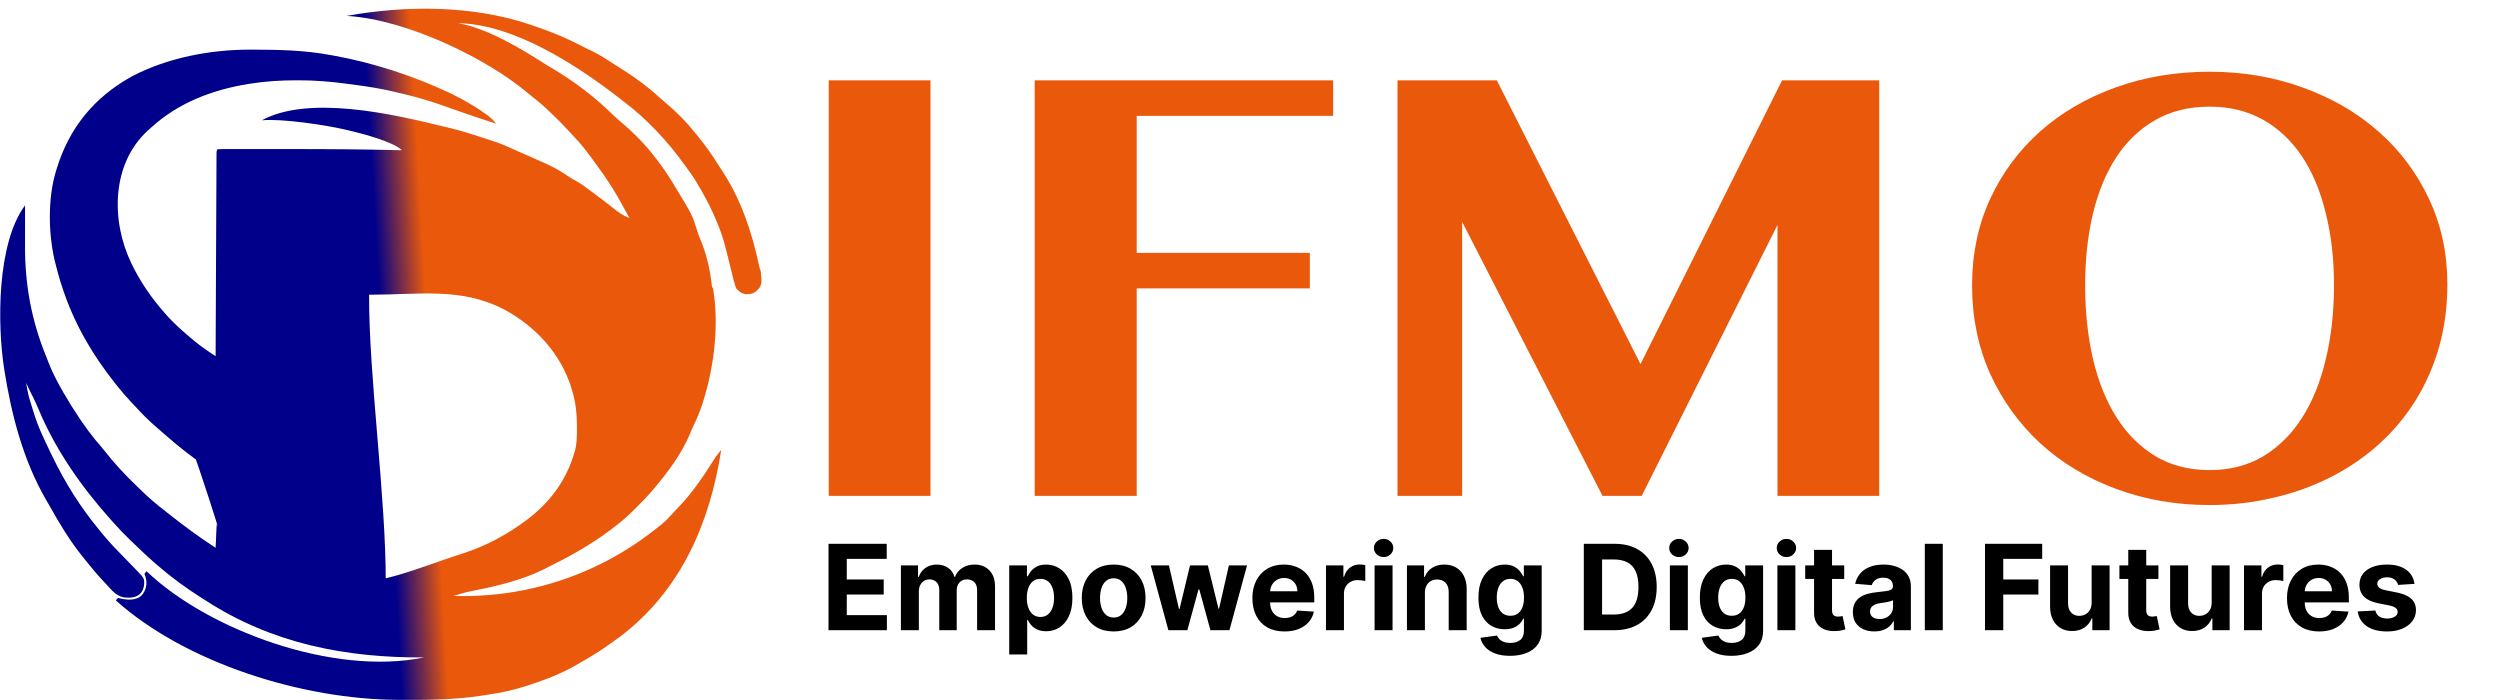 <svg width="3852" height="1079" viewBox="0 0 3852 1079" fill="none" xmlns="http://www.w3.org/2000/svg">
<path d="M816.162 37.693C817.296 38.072 818.43 38.452 819.598 38.844C845.779 47.634 870.788 57.46 895.117 70.341C900.278 73.071 905.523 75.539 910.852 77.952C924.57 84.509 937.147 93.038 949.861 101.23C952.925 103.199 955.999 105.147 959.088 107.079C979.34 119.854 998.331 133.797 1015.84 149.928C1019.44 153.222 1023.06 156.369 1026.84 159.456C1043.06 173.095 1057.85 188.201 1070.98 204.648C1072.65 206.701 1074.33 208.752 1076.01 210.803C1087.23 224.639 1097.35 238.8 1106.69 253.882C1108.33 256.505 1110.04 259.09 1111.76 261.669C1141.73 306.894 1158.57 357.364 1169.65 409.602C1170.46 413.3 1170.46 413.3 1172.09 417.784C1173.99 436.344 1173.99 436.344 1170.02 443.741C1165.94 448.342 1162.27 452.079 1155.86 452.948C1154 453.028 1154 453.028 1152.11 453.109C1150.89 453.186 1149.67 453.263 1148.42 453.343C1142.47 452.13 1138.55 448.923 1134.58 444.623C1132.79 440.371 1131.6 436.836 1130.59 432.43C1130.29 431.26 1129.99 430.09 1129.68 428.884C1128.73 425.158 1127.83 421.423 1126.94 417.685C1126.32 415.218 1125.7 412.752 1125.07 410.287C1123.58 404.379 1122.13 398.464 1120.68 392.546C1117.67 380.235 1114.54 368.124 1110.12 356.211C1109.71 355.104 1109.3 353.996 1108.87 352.855C1102.29 335.471 1094.66 318.86 1085.66 302.533C1085 301.343 1084.35 300.153 1083.67 298.926C1075.85 284.805 1067.79 271.222 1057.93 258.327C1056.66 256.581 1055.39 254.831 1054.12 253.079C1028.07 217.086 996.079 182.634 960.082 155.706C958.347 154.361 956.614 153.012 954.884 151.661C889.618 100.922 791.664 37.035 705.674 35.719C749.972 42.975 803.367 75.254 839.738 98.605C842.769 100.516 845.841 102.341 848.938 104.149C884.287 124.85 917.214 149.844 946.029 178.512C949.416 181.713 952.84 184.717 956.419 187.707C976.568 204.639 994.926 223.245 1010.64 244.118C1012.11 246.027 1012.11 246.027 1013.62 247.975C1021.54 258.33 1028.7 268.961 1035.51 280.035C1036.55 281.734 1037.6 283.433 1038.68 285.184C1066.64 331.053 1066.64 331.053 1074.33 355.958C1075.76 360.587 1077.44 364.97 1079.34 369.433C1088.48 391.141 1093.7 413.672 1096.43 436.92C1096.8 441.364 1096.8 441.364 1098.7 444.623C1108.08 500.271 1100.53 563.036 1084.02 616.71C1083.7 617.785 1083.37 618.861 1083.03 619.97C1079.16 632.451 1074.29 644.291 1068.45 656.037C1066.25 660.57 1064.37 665.125 1062.52 669.796C1050.29 698.589 1030.69 725.198 1010.64 749.327C1009.93 750.176 1009.23 751.026 1008.5 751.902C998.145 764.256 986.947 775.731 975.371 787.02C974.107 788.259 972.842 789.497 971.54 790.774C962.778 799.21 953.55 806.749 943.774 814.057C942.724 814.859 941.675 815.661 940.594 816.488C909.833 839.956 875.8 858.349 841.032 875.628C839.755 876.269 838.477 876.91 837.161 877.57C801.965 894.921 761.465 903.897 723.002 911.54C714.789 913.208 707.051 915.523 699.151 918.255C815.807 921.535 926.353 883.509 1015.53 810.899C1016.6 810.061 1017.67 809.222 1018.77 808.358C1024.85 803.51 1030 798.268 1035.09 792.453C1038.22 788.953 1041.46 785.57 1044.73 782.196C1066.11 760.059 1083.16 735.084 1099.36 709.241C1103.5 702.639 1106.83 698.738 1111.32 692.923C1093.98 804.873 1049.8 909.737 954.68 981.505C951.079 984.151 947.433 986.73 943.774 989.3C941.958 990.613 940.142 991.927 938.327 993.241C924.577 1003.09 910.188 1011.86 895.452 1020.25C892.896 1021.71 890.347 1023.18 887.806 1024.66C864.646 1038.09 840.48 1047.27 814.939 1055.61C813.441 1056.1 811.944 1056.6 810.4 1057.11C790.697 1063.53 770.915 1067.61 750.373 1070.59C746.743 1071.12 743.115 1071.66 739.49 1072.22C697.501 1078.57 655.832 1078.55 613.421 1078.35C466.123 1077.75 286.782 1021.92 178.529 925.154L181.791 921.206C181.791 921.206 209.592 930.285 220.192 914.949C226.429 905.925 227.454 895.946 222.561 884.105L225.823 880.158C319.68 970.079 512.925 1042.04 653.488 1012.98C532.768 1013.64 419.112 991.775 315.908 924.571C314.483 923.681 313.057 922.792 311.589 921.876C287.265 906.554 264.115 889.655 242.521 870.892C241.296 869.84 241.296 869.84 240.047 868.767C227.464 857.931 215.513 846.48 203.585 834.975C202.13 833.574 200.675 832.173 199.176 830.729C190.998 822.793 183.165 814.695 175.657 806.163C174.051 804.379 172.444 802.597 170.835 800.816C125.445 750.169 85.647 693.308 59.609 631.001C58.359 628.046 57.05 625.114 55.735 622.186C51.19 611.768 46.391 603.722 40.299 589.87C41.959 601.602 44.491 612.666 48.281 623.925C49.475 627.512 50.594 631.123 51.632 634.754C58.017 656.493 67.994 676.773 77.808 697.227C78.275 698.204 78.743 699.182 79.224 700.189C99.602 742.779 123.578 781.335 154.054 817.923C155.923 820.173 157.768 822.442 159.61 824.713C169.766 837.062 180.958 848.421 192.165 859.868C196.839 864.645 201.496 869.436 206.133 874.247C206.917 875.049 207.701 875.85 208.508 876.676C222.279 890.995 222.279 890.995 222.136 899.31C221.176 916.092 209.592 922.843 190.837 920.474C178.606 918.106 171.568 908.57 163.732 900.198C162.685 899.097 161.639 897.996 160.561 896.862C151.22 886.926 142.44 876.615 133.985 865.966C131.613 862.984 129.212 860.025 126.809 857.066C107.348 832.82 91.389 806.335 76.344 779.355C74.692 776.425 72.994 773.527 71.272 770.634C35.487 708.991 17.486 638.578 6.555 569.329C-4.375 500.08 -4.939 374.95 38.598 316.387C38.558 330.825 38.602 345.265 38.584 359.704C38.575 366.112 38.564 372.519 38.545 378.927C38.374 438.145 48.43 494 71.172 549.27C72.619 552.828 73.998 556.396 75.343 559.991C80.754 574.03 87.795 587.315 95.237 600.428C96.087 601.93 96.937 603.432 97.813 604.979C105.333 618.15 113.359 630.94 121.84 643.549C123.521 646.07 123.521 646.07 125.236 648.643C132.009 658.654 139.233 668.208 146.812 677.653C149.731 681.29 149.494 680.501 151.94 683.658C152.756 684.448 151.94 683.658 152.826 684.597C155.601 687.764 158.204 690.949 160.776 694.267C175.67 713.388 192.093 731.042 209.638 747.902C212.469 750.625 215.282 753.365 218.094 756.107C228.977 766.657 240.192 776.403 252.306 785.639C254.491 787.37 256.673 789.107 258.848 790.85C282.449 809.605 306.799 827.649 332.216 844.053C332.754 832.07 333.292 820.088 333.847 807.742C441.583 825.125 475.042 890.499 504.981 896.862C569.908 909.536 648.121 873.292 710.567 853.526C711.723 853.16 712.879 852.794 714.07 852.418C749.614 840.883 781.731 823.471 811.309 801.323C847.312 774.406 872.666 740.06 885.064 697.227C885.352 696.275 885.64 695.323 885.937 694.342C889.023 682.899 888.974 671.393 888.938 659.633C888.937 658.551 888.936 657.47 888.935 656.356C888.865 637.826 887.143 620.352 881.803 602.5C881.471 601.368 881.138 600.236 880.796 599.069C864.538 545.571 825.791 502.988 775.74 476.255C709.82 442.578 647.648 454.095 568.685 454.095C568.147 579.135 594.882 768.034 594.327 896.862C575.969 895.085 578.571 962.033 548.827 914.949C547.784 914.569 535.402 911.931 534.327 911.54C524.32 952.801 501.434 986.519 517.827 884.105C517.827 972.905 504.981 952.91 488.827 940.41C488.827 949.91 495.273 890.713 478.5 883.5C478.5 936.483 372.429 835.348 333.847 807.742C343.5 832.642 302.609 708.513 301.638 707.82C281.482 693.338 262.697 677.267 244.152 660.915C242.556 659.535 240.961 658.156 239.317 656.734C228.82 647.616 219.195 638.04 209.905 627.761C207.156 624.863 204.404 621.969 201.648 619.078C194.238 611.177 187.274 603.061 180.55 594.607C179.831 593.71 179.112 592.813 178.372 591.888C160.285 569.25 144.077 545.582 129.994 520.404C129.481 519.489 128.967 518.574 128.438 517.632C109.039 482.719 94.856 444.664 85.453 406.14C85.037 404.451 84.621 402.762 84.193 401.022C74.479 359.553 73.642 305.566 85.962 264.642C86.426 263.088 86.89 261.534 87.368 259.933C106.575 197.324 144.829 149.801 203.77 117.387C258.633 88.85 324.061 76.383 385.931 76.472C387.64 76.472 387.64 76.472 389.383 76.473C429.002 76.54 469.361 77.389 508.345 84.661C510.498 85.04 512.651 85.418 514.805 85.796C576.167 97.064 636.507 116.716 692.628 143.076C693.871 143.656 695.114 144.237 696.395 144.835C703.26 148.051 752.968 173.713 764.384 190.439C733.242 180.827 704.281 170.224 673.262 159.456C658.721 154.59 644.131 150.336 629.23 146.628C627.529 146.204 625.829 145.779 624.077 145.342C618.669 144.019 613.251 142.75 607.825 141.497C606.763 141.248 605.701 140.999 604.606 140.742C585.632 136.317 566.619 133.255 547.28 130.745C542.657 130.145 538.036 129.528 533.416 128.907C509.156 125.674 485.45 123.753 460.949 123.736C459.582 123.735 458.215 123.734 456.806 123.733C432.938 123.762 409.615 125.077 386.033 128.867C384.418 129.121 382.803 129.375 381.139 129.637C326.24 138.622 273.346 159.169 232.736 196.755C230.699 198.522 230.699 198.522 228.621 200.325C171.089 252.165 170.936 340.864 202.464 405.844C215.764 433.748 233.334 459.167 253.937 482.513C255.07 483.806 256.203 485.098 257.37 486.43C267.397 497.55 278.423 507.467 289.815 517.247C290.699 518.007 291.583 518.767 292.494 519.55C301.961 527.634 311.581 535.073 321.988 542C322.973 542.657 323.957 543.315 324.971 543.992C327.385 545.604 329.8 547.213 332.216 548.822C332.223 547.188 332.23 545.554 332.237 543.871C332.405 504.173 332.582 464.476 332.77 424.778C332.86 405.581 332.947 386.384 333.027 367.187C333.097 350.461 333.172 333.735 333.255 317.01C333.298 308.148 333.339 299.286 333.372 290.424C333.404 282.093 333.444 273.762 333.489 265.431C333.504 262.364 333.517 259.297 333.526 256.23C333.54 252.061 333.563 247.893 333.589 243.725C333.591 242.495 333.592 241.265 333.594 239.997C333.661 231.668 333.661 231.668 335.478 229.909C337.939 229.754 340.408 229.71 342.875 229.708C344.477 229.704 346.079 229.7 347.73 229.695C349.505 229.698 351.279 229.701 353.108 229.705C354.968 229.702 356.828 229.699 358.745 229.696C364.97 229.689 371.195 229.694 377.42 229.699C381.797 229.698 386.174 229.697 390.55 229.695C399.802 229.692 409.054 229.696 418.306 229.703C427.636 229.711 436.966 229.711 446.296 229.703C503.962 229.656 561.591 230.038 619.241 231.488C607.009 218.708 556.914 205.514 543.314 202.404C538.95 201.404 534.599 200.361 530.246 199.32C502.37 192.79 434.142 182.397 403.54 185.346C474.762 146.369 603.088 175.127 681.254 194.386C685.593 195.45 689.938 196.487 694.284 197.525C710.246 201.399 725.802 206.202 741.352 211.401C744.711 212.508 748.08 213.573 751.458 214.621C762.167 217.952 772.541 221.557 782.701 226.255C786.933 228.2 791.187 230.082 795.459 231.944C856.158 258.602 856.158 258.602 878.598 273.609C882.09 275.949 882.09 275.949 887.205 278.555C895.4 282.987 902.697 288.717 910.126 294.239C912.789 296.218 915.46 298.186 918.133 300.152C926.717 306.487 935.173 312.915 943.468 319.603C951.623 326.115 959.753 332.423 969.867 335.687C969.006 334.164 969.006 334.164 968.128 332.61C967.323 331.183 966.518 329.756 965.688 328.286C964.782 326.685 963.876 325.083 962.943 323.433C961.127 320.187 959.335 316.928 957.579 313.652C945.98 292.161 932.354 271.65 917.681 252.012C916.07 249.797 914.461 247.581 912.852 245.364C903.865 233.052 894.867 221.19 884.109 210.261C880.979 207.055 878.003 203.805 875.037 200.461C867.729 192.338 859.903 184.736 852.04 177.119C850.609 175.713 849.177 174.308 847.702 172.86C839.053 164.469 830.12 156.733 820.56 149.326C817.382 146.863 814.275 144.364 811.213 141.769C753.017 92.641 629.23 30.045 534.125 24.5C625.327 8.006 727.858 7.972 816.162 37.693Z" fill="url(#paint0_linear_155_165)"/>
<path d="M1276.92 123.74H1433.68V764H1276.92V123.74ZM2054.11 123.74V178.511H1751.45V389.571H2018.22V444.342H1751.45V764H1594.22V123.74H2054.11ZM2153.26 123.74H2306.25L2527.69 560.968L2745.83 123.74H2895.51V764H2738.75V346.603L2529.58 764H2469.14L2252.89 341.882V764H2153.26V123.74ZM3404.51 778.165C3352.89 778.165 3304.72 769.823 3260.03 753.14C3215.33 736.457 3176.61 713.163 3143.87 683.259C3111.14 653.04 3085.32 617.313 3066.44 576.077C3047.86 534.526 3038.58 489.041 3038.58 439.62C3038.58 391.144 3047.86 346.761 3066.44 306.469C3085.32 265.863 3111.14 231.08 3143.87 202.12C3176.61 173.16 3215.33 150.654 3260.03 134.6C3304.72 118.546 3352.89 110.519 3404.51 110.519C3456.13 110.519 3504.14 118.704 3548.52 135.072C3593.22 151.126 3631.94 173.632 3664.67 202.592C3697.73 231.552 3723.69 266.177 3742.58 306.469C3761.47 346.446 3770.91 390.358 3770.91 438.204C3770.91 472.2 3766.66 504.307 3758.16 534.526C3749.66 564.43 3737.54 591.973 3721.81 617.156C3706.07 642.338 3687.18 664.844 3665.15 684.676C3643.11 704.507 3618.4 721.347 3591.02 735.198C3563.94 749.048 3534.67 759.593 3503.19 766.833C3471.71 774.387 3438.82 778.165 3404.51 778.165ZM3404.51 724.338C3435.67 724.338 3463.22 717.255 3487.14 703.09C3511.06 688.61 3531.05 668.779 3547.1 643.597C3563.16 618.415 3575.28 588.511 3583.46 553.885C3591.96 518.945 3596.21 480.856 3596.21 439.62C3596.21 399.014 3591.96 361.87 3583.46 328.189C3575.28 294.507 3563.16 265.548 3547.1 241.31C3531.05 217.072 3511.06 198.185 3487.14 184.65C3463.22 171.114 3435.67 164.346 3404.51 164.346C3373.03 164.346 3345.33 171.114 3321.41 184.65C3297.48 198.185 3277.5 217.072 3261.44 241.31C3245.39 265.548 3233.27 294.507 3225.08 328.189C3216.9 361.87 3212.81 399.014 3212.81 439.62C3212.81 480.856 3216.9 518.945 3225.08 553.885C3233.27 588.511 3245.39 618.415 3261.44 643.597C3277.5 668.779 3297.48 688.61 3321.41 703.09C3345.33 717.255 3373.03 724.338 3404.51 724.338Z" fill="#EA580C"/>
<path d="M1276.57 971V837.909H1366.25V861.109H1304.71V892.822H1361.63V916.022H1304.71V947.8H1366.51V971H1276.57ZM1388.1 971V871.182H1414.48V888.793H1415.65C1417.73 882.944 1421.2 878.33 1426.05 874.951C1430.9 871.571 1436.71 869.882 1443.47 869.882C1450.31 869.882 1456.14 871.593 1460.95 875.016C1465.76 878.395 1468.96 882.987 1470.57 888.793H1471.61C1473.64 883.074 1477.32 878.503 1482.65 875.081C1488.03 871.615 1494.37 869.882 1501.69 869.882C1511.01 869.882 1518.57 872.85 1524.37 878.785C1530.22 884.677 1533.15 893.038 1533.15 903.869V971H1505.53V909.328C1505.53 903.783 1504.06 899.624 1501.11 896.851C1498.16 894.078 1494.48 892.692 1490.06 892.692C1485.04 892.692 1481.12 894.295 1478.3 897.501C1475.48 900.663 1474.08 904.844 1474.08 910.043V971H1447.24V908.743C1447.24 903.848 1445.83 899.949 1443.01 897.046C1440.24 894.143 1436.58 892.692 1432.03 892.692C1428.95 892.692 1426.18 893.472 1423.71 895.031C1421.29 896.548 1419.36 898.692 1417.93 901.465C1416.5 904.194 1415.78 907.4 1415.78 911.083V971H1388.1ZM1555.02 1008.43V871.182H1582.31V887.948H1583.54C1584.76 885.262 1586.51 882.532 1588.81 879.76C1591.15 876.944 1594.18 874.604 1597.91 872.741C1601.68 870.835 1606.35 869.882 1611.94 869.882C1619.22 869.882 1625.94 871.788 1632.09 875.601C1638.24 879.37 1643.16 885.067 1646.84 892.692C1650.52 900.274 1652.36 909.783 1652.36 921.221C1652.36 932.355 1650.57 941.756 1646.97 949.424C1643.42 957.049 1638.57 962.833 1632.41 966.776C1626.3 970.675 1619.46 972.624 1611.88 972.624C1606.51 972.624 1601.94 971.736 1598.17 969.96C1594.44 968.184 1591.39 965.953 1589 963.266C1586.62 960.537 1584.8 957.786 1583.54 955.013H1582.7V1008.43H1555.02ZM1582.11 921.091C1582.11 927.026 1582.94 932.203 1584.58 936.622C1586.23 941.041 1588.61 944.486 1591.73 946.955C1594.85 949.381 1598.64 950.594 1603.1 950.594C1607.61 950.594 1611.42 949.359 1614.54 946.89C1617.66 944.377 1620.02 940.911 1621.63 936.492C1623.27 932.03 1624.1 926.896 1624.1 921.091C1624.1 915.329 1623.29 910.26 1621.69 905.884C1620.09 901.508 1617.73 898.086 1614.61 895.616C1611.49 893.147 1607.65 891.912 1603.1 891.912C1598.6 891.912 1594.79 893.103 1591.67 895.486C1588.59 897.869 1586.23 901.248 1584.58 905.624C1582.94 910 1582.11 915.155 1582.11 921.091ZM1715.92 972.949C1705.83 972.949 1697.1 970.805 1689.73 966.516C1682.41 962.183 1676.76 956.161 1672.77 948.45C1668.78 940.695 1666.79 931.705 1666.79 921.481C1666.79 911.169 1668.78 902.158 1672.77 894.446C1676.76 886.692 1682.41 880.669 1689.73 876.38C1697.1 872.048 1705.83 869.882 1715.92 869.882C1726.01 869.882 1734.72 872.048 1742.04 876.38C1749.41 880.669 1755.08 886.692 1759.07 894.446C1763.06 902.158 1765.05 911.169 1765.05 921.481C1765.05 931.705 1763.06 940.695 1759.07 948.45C1755.08 956.161 1749.41 962.183 1742.04 966.516C1734.72 970.805 1726.01 972.949 1715.92 972.949ZM1716.05 951.504C1720.64 951.504 1724.48 950.204 1727.55 947.605C1730.63 944.962 1732.95 941.366 1734.51 936.817C1736.11 932.268 1736.91 927.091 1736.91 921.286C1736.91 915.48 1736.11 910.303 1734.51 905.754C1732.95 901.205 1730.63 897.609 1727.55 894.966C1724.48 892.324 1720.64 891.002 1716.05 891.002C1711.41 891.002 1707.52 892.324 1704.35 894.966C1701.23 897.609 1698.87 901.205 1697.27 905.754C1695.71 910.303 1694.93 915.48 1694.93 921.286C1694.93 927.091 1695.71 932.268 1697.27 936.817C1698.87 941.366 1701.23 944.962 1704.35 947.605C1707.52 950.204 1711.41 951.504 1716.05 951.504ZM1800.24 971L1773.08 871.182H1801.08L1816.55 938.247H1817.46L1833.58 871.182H1861.07L1877.44 937.857H1878.29L1893.49 871.182H1921.44L1894.34 971H1865.03L1847.87 908.223H1846.64L1829.48 971H1800.24ZM1979.19 972.949C1968.93 972.949 1960.09 970.87 1952.68 966.711C1945.31 962.508 1939.64 956.573 1935.65 948.905C1931.67 941.193 1929.67 932.073 1929.67 921.546C1929.67 911.278 1931.67 902.266 1935.65 894.511C1939.64 886.757 1945.25 880.713 1952.48 876.38C1959.76 872.048 1968.3 869.882 1978.09 869.882C1984.67 869.882 1990.8 870.943 1996.48 873.066C2002.2 875.146 2007.18 878.287 2011.43 882.489C2015.72 886.692 2019.05 891.977 2021.43 898.346C2023.82 904.671 2025.01 912.079 2025.01 920.571V928.174H1940.72V911.018H1998.95C1998.95 907.032 1998.08 903.501 1996.35 900.425C1994.62 897.349 1992.21 894.945 1989.14 893.212C1986.1 891.435 1982.57 890.547 1978.54 890.547C1974.34 890.547 1970.62 891.522 1967.37 893.472C1964.16 895.378 1961.65 897.956 1959.83 901.205C1958.01 904.411 1957.08 907.985 1957.03 911.928V928.239C1957.03 933.178 1957.94 937.445 1959.76 941.041C1961.63 944.637 1964.25 947.41 1967.63 949.359C1971.01 951.309 1975.01 952.284 1979.65 952.284C1982.72 952.284 1985.54 951.851 1988.1 950.984C1990.65 950.118 1992.84 948.818 1994.66 947.085C1996.48 945.352 1997.87 943.229 1998.82 940.716L2024.42 942.406C2023.12 948.558 2020.46 953.93 2016.43 958.522C2012.44 963.071 2007.29 966.624 2000.96 969.18C1994.68 971.693 1987.43 972.949 1979.19 972.949ZM2043.07 971V871.182H2069.91V888.598H2070.95C2072.77 882.402 2075.83 877.723 2080.12 874.561C2084.41 871.355 2089.34 869.752 2094.93 869.752C2096.32 869.752 2097.81 869.839 2099.42 870.012C2101.02 870.185 2102.43 870.423 2103.64 870.727V895.291C2102.34 894.901 2100.54 894.555 2098.25 894.252C2095.95 893.948 2093.85 893.797 2091.94 893.797C2087.87 893.797 2084.23 894.685 2081.03 896.461C2077.86 898.194 2075.35 900.62 2073.49 903.739C2071.67 906.859 2070.76 910.455 2070.76 914.527V971H2043.07ZM2117.95 971V871.182H2145.64V971H2117.95ZM2131.86 858.314C2127.75 858.314 2124.22 856.95 2121.27 854.22C2118.37 851.448 2116.92 848.133 2116.92 844.277C2116.92 840.465 2118.37 837.194 2121.27 834.465C2124.22 831.692 2127.75 830.306 2131.86 830.306C2135.98 830.306 2139.49 831.692 2142.39 834.465C2145.34 837.194 2146.81 840.465 2146.81 844.277C2146.81 848.133 2145.34 851.448 2142.39 854.22C2139.49 856.95 2135.98 858.314 2131.86 858.314ZM2195.5 913.292V971H2167.82V871.182H2194.2V888.793H2195.37C2197.58 882.987 2201.28 878.395 2206.48 875.016C2211.68 871.593 2217.98 869.882 2225.39 869.882C2232.32 869.882 2238.37 871.398 2243.52 874.431C2248.68 877.464 2252.69 881.796 2255.55 887.428C2258.41 893.017 2259.84 899.689 2259.84 907.444V971H2232.15V912.383C2232.19 906.274 2230.63 901.508 2227.47 898.086C2224.31 894.62 2219.96 892.887 2214.41 892.887C2210.68 892.887 2207.39 893.688 2204.53 895.291C2201.72 896.894 2199.51 899.234 2197.9 902.31C2196.34 905.342 2195.54 909.003 2195.5 913.292ZM2326.62 1010.51C2317.66 1010.51 2309.97 1009.28 2303.55 1006.81C2297.19 1004.38 2292.12 1001.07 2288.35 996.864C2284.58 992.662 2282.13 987.939 2281 982.697L2306.61 979.253C2307.39 981.246 2308.62 983.109 2310.31 984.842C2312 986.575 2314.23 987.961 2317.01 989.001C2319.82 990.084 2323.24 990.625 2327.27 990.625C2333.3 990.625 2338.26 989.152 2342.16 986.206C2346.1 983.304 2348.07 978.43 2348.07 971.585V953.324H2346.9C2345.69 956.096 2343.87 958.717 2341.44 961.187C2339.01 963.656 2335.9 965.671 2332.08 967.231C2328.27 968.79 2323.72 969.57 2318.44 969.57C2310.94 969.57 2304.12 967.837 2297.97 964.371C2291.86 960.862 2286.98 955.511 2283.34 948.32C2279.75 941.085 2277.95 931.943 2277.95 920.896C2277.95 909.588 2279.79 900.144 2283.47 892.562C2287.16 884.98 2292.05 879.305 2298.16 875.536C2304.31 871.766 2311.05 869.882 2318.37 869.882C2323.96 869.882 2328.64 870.835 2332.41 872.741C2336.18 874.604 2339.21 876.944 2341.51 879.76C2343.85 882.532 2345.64 885.262 2346.9 887.948H2347.94V871.182H2375.43V971.975C2375.43 980.466 2373.35 987.571 2369.19 993.29C2365.03 999.009 2359.27 1003.3 2351.9 1006.16C2344.58 1009.06 2336.16 1010.51 2326.62 1010.51ZM2327.21 948.775C2331.67 948.775 2335.44 947.67 2338.52 945.46C2341.64 943.207 2344.02 940.002 2345.67 935.842C2347.35 931.64 2348.2 926.614 2348.2 920.766C2348.2 914.917 2347.38 909.848 2345.73 905.559C2344.08 901.227 2341.7 897.869 2338.58 895.486C2335.46 893.103 2331.67 891.912 2327.21 891.912C2322.66 891.912 2318.83 893.147 2315.71 895.616C2312.59 898.042 2310.23 901.422 2308.62 905.754C2307.02 910.086 2306.22 915.09 2306.22 920.766C2306.22 926.528 2307.02 931.51 2308.62 935.712C2310.27 939.872 2312.63 943.099 2315.71 945.395C2318.83 947.648 2322.66 948.775 2327.21 948.775ZM2487.51 971H2440.33V837.909H2487.9C2501.29 837.909 2512.81 840.573 2522.48 845.902C2532.14 851.188 2539.57 858.791 2544.77 868.712C2550.01 878.633 2552.63 890.504 2552.63 904.324C2552.63 918.188 2550.01 930.102 2544.77 940.067C2539.57 950.031 2532.09 957.678 2522.35 963.007C2512.64 968.335 2501.03 971 2487.51 971ZM2468.47 946.89H2486.34C2494.66 946.89 2501.66 945.417 2507.33 942.471C2513.05 939.482 2517.34 934.868 2520.2 928.629C2523.1 922.347 2524.55 914.245 2524.55 904.324C2524.55 894.49 2523.1 886.453 2520.2 880.215C2517.34 873.976 2513.07 869.384 2507.4 866.438C2501.72 863.492 2494.73 862.019 2486.41 862.019H2468.47V946.89ZM2572.95 971V871.182H2600.64V971H2572.95ZM2586.86 858.314C2582.74 858.314 2579.21 856.95 2576.27 854.22C2573.36 851.448 2571.91 848.133 2571.91 844.277C2571.91 840.465 2573.36 837.194 2576.27 834.465C2579.21 831.692 2582.74 830.306 2586.86 830.306C2590.98 830.306 2594.48 831.692 2597.39 834.465C2600.33 837.194 2601.81 840.465 2601.81 844.277C2601.81 848.133 2600.33 851.448 2597.39 854.22C2594.48 856.95 2590.98 858.314 2586.86 858.314ZM2667.78 1010.51C2658.82 1010.51 2651.13 1009.28 2644.71 1006.81C2638.34 1004.38 2633.28 1001.07 2629.51 996.864C2625.74 992.662 2623.29 987.939 2622.16 982.697L2647.77 979.253C2648.55 981.246 2649.78 983.109 2651.47 984.842C2653.16 986.575 2655.39 987.961 2658.17 989.001C2660.98 990.084 2664.4 990.625 2668.43 990.625C2674.46 990.625 2679.42 989.152 2683.31 986.206C2687.26 983.304 2689.23 978.43 2689.23 971.585V953.324H2688.06C2686.85 956.096 2685.03 958.717 2682.6 961.187C2680.17 963.656 2677.05 965.671 2673.24 967.231C2669.43 968.79 2664.88 969.57 2659.6 969.57C2652.1 969.57 2645.28 967.837 2639.12 964.371C2633.02 960.862 2628.14 955.511 2624.5 948.32C2620.91 941.085 2619.11 931.943 2619.11 920.896C2619.11 909.588 2620.95 900.144 2624.63 892.562C2628.32 884.98 2633.21 879.305 2639.32 875.536C2645.47 871.766 2652.21 869.882 2659.53 869.882C2665.12 869.882 2669.8 870.835 2673.57 872.741C2677.34 874.604 2680.37 876.944 2682.67 879.76C2685 882.532 2686.8 885.262 2688.06 887.948H2689.1V871.182H2716.59V971.975C2716.59 980.466 2714.51 987.571 2710.35 993.29C2706.19 999.009 2700.43 1003.3 2693.06 1006.16C2685.74 1009.06 2677.31 1010.51 2667.78 1010.51ZM2668.37 948.775C2672.83 948.775 2676.6 947.67 2679.68 945.46C2682.8 943.207 2685.18 940.002 2686.82 935.842C2688.51 931.64 2689.36 926.614 2689.36 920.766C2689.36 914.917 2688.54 909.848 2686.89 905.559C2685.24 901.227 2682.86 897.869 2679.74 895.486C2676.62 893.103 2672.83 891.912 2668.37 891.912C2663.82 891.912 2659.99 893.147 2656.87 895.616C2653.75 898.042 2651.39 901.422 2649.78 905.754C2648.18 910.086 2647.38 915.09 2647.38 920.766C2647.38 926.528 2648.18 931.51 2649.78 935.712C2651.43 939.872 2653.79 943.099 2656.87 945.395C2659.99 947.648 2663.82 948.775 2668.37 948.775ZM2738.62 971V871.182H2766.3V971H2738.62ZM2752.52 858.314C2748.41 858.314 2744.88 856.95 2741.93 854.22C2739.03 851.448 2737.58 848.133 2737.58 844.277C2737.58 840.465 2739.03 837.194 2741.93 834.465C2744.88 831.692 2748.41 830.306 2752.52 830.306C2756.64 830.306 2760.15 831.692 2763.05 834.465C2766 837.194 2767.47 840.465 2767.47 844.277C2767.47 848.133 2766 851.448 2763.05 854.22C2760.15 856.95 2756.64 858.314 2752.52 858.314ZM2841.57 871.182V891.977H2781.46V871.182H2841.57ZM2795.11 847.267H2822.79V940.326C2822.79 942.883 2823.18 944.875 2823.96 946.305C2824.74 947.692 2825.82 948.666 2827.21 949.23C2828.64 949.793 2830.29 950.074 2832.15 950.074C2833.45 950.074 2834.75 949.966 2836.05 949.749C2837.35 949.489 2838.34 949.294 2839.04 949.165L2843.39 969.765C2842 970.198 2840.06 970.696 2837.54 971.26C2835.03 971.866 2831.98 972.234 2828.38 972.364C2821.71 972.624 2815.86 971.736 2810.83 969.7C2805.85 967.664 2801.97 964.501 2799.2 960.212C2796.43 955.923 2795.06 950.508 2795.11 943.966V847.267ZM2888.07 972.884C2881.7 972.884 2876.02 971.78 2871.04 969.57C2866.06 967.317 2862.12 964.003 2859.22 959.627C2856.36 955.208 2854.93 949.706 2854.93 943.121C2854.93 937.575 2855.94 932.918 2857.98 929.149C2860.02 925.38 2862.79 922.347 2866.3 920.051C2869.81 917.755 2873.79 916.022 2878.26 914.852C2882.76 913.682 2887.48 912.859 2892.42 912.383C2898.23 911.776 2902.91 911.213 2906.46 910.693C2910.01 910.13 2912.59 909.307 2914.19 908.223C2915.8 907.14 2916.6 905.537 2916.6 903.415V903.025C2916.6 898.909 2915.3 895.725 2912.7 893.472C2910.14 891.219 2906.5 890.092 2901.78 890.092C2896.8 890.092 2892.83 891.197 2889.89 893.407C2886.94 895.573 2884.99 898.302 2884.04 901.595L2858.44 899.515C2859.74 893.45 2862.29 888.208 2866.1 883.789C2869.92 879.326 2874.83 875.904 2880.86 873.521C2886.92 871.095 2893.94 869.882 2901.91 869.882C2907.46 869.882 2912.76 870.532 2917.83 871.831C2922.94 873.131 2927.47 875.146 2931.41 877.875C2935.4 880.605 2938.54 884.114 2940.84 888.403C2943.13 892.649 2944.28 897.739 2944.28 903.674V971H2918.03V957.158H2917.25C2915.64 960.277 2913.5 963.028 2910.81 965.411C2908.13 967.75 2904.9 969.592 2901.13 970.935C2897.36 972.234 2893.01 972.884 2888.07 972.884ZM2896 953.779C2900.07 953.779 2903.67 952.977 2906.78 951.374C2909.9 949.728 2912.35 947.518 2914.13 944.745C2915.9 941.973 2916.79 938.832 2916.79 935.323V924.73C2915.93 925.293 2914.73 925.813 2913.22 926.29C2911.75 926.723 2910.08 927.134 2908.21 927.524C2906.35 927.871 2904.49 928.196 2902.63 928.499C2900.76 928.759 2899.07 928.997 2897.56 929.214C2894.31 929.69 2891.47 930.449 2889.04 931.488C2886.62 932.528 2884.73 933.936 2883.39 935.712C2882.05 937.445 2881.38 939.612 2881.38 942.211C2881.38 945.98 2882.74 948.861 2885.47 950.854C2888.24 952.804 2891.75 953.779 2896 953.779ZM2993.44 837.909V971H2965.76V837.909H2993.44ZM3058.49 971V837.909H3146.61V861.109H3086.63V892.822H3140.77V916.022H3086.63V971H3058.49ZM3222.78 928.499V871.182H3250.46V971H3223.88V952.869H3222.84C3220.59 958.717 3216.84 963.418 3211.6 966.971C3206.4 970.523 3200.05 972.299 3192.56 972.299C3185.89 972.299 3180.02 970.783 3174.95 967.75C3169.88 964.718 3165.92 960.407 3163.06 954.818C3160.24 949.23 3158.81 942.536 3158.77 934.738V871.182H3186.45V929.799C3186.49 935.691 3188.08 940.348 3191.2 943.771C3194.31 947.193 3198.5 948.905 3203.74 948.905C3207.07 948.905 3210.19 948.146 3213.1 946.63C3216 945.07 3218.34 942.774 3220.11 939.742C3221.93 936.709 3222.82 932.961 3222.78 928.499ZM3325.7 871.182V891.977H3265.59V871.182H3325.7ZM3279.23 847.267H3306.92V940.326C3306.92 942.883 3307.31 944.875 3308.09 946.305C3308.87 947.692 3309.95 948.666 3311.34 949.23C3312.77 949.793 3314.41 950.074 3316.28 950.074C3317.58 950.074 3318.88 949.966 3320.18 949.749C3321.48 949.489 3322.47 949.294 3323.17 949.165L3327.52 969.765C3326.13 970.198 3324.18 970.696 3321.67 971.26C3319.16 971.866 3316.1 972.234 3312.51 972.364C3305.84 972.624 3299.99 971.736 3294.96 969.7C3289.98 967.664 3286.1 964.501 3283.33 960.212C3280.56 955.923 3279.19 950.508 3279.23 943.966V847.267ZM3407.74 928.499V871.182H3435.43V971H3408.85V952.869H3407.81C3405.56 958.717 3401.81 963.418 3396.57 966.971C3391.37 970.523 3385.02 972.299 3377.53 972.299C3370.85 972.299 3364.98 970.783 3359.91 967.75C3354.85 964.718 3350.88 960.407 3348.02 954.818C3345.21 949.23 3343.78 942.536 3343.73 934.738V871.182H3371.42V929.799C3371.46 935.691 3373.04 940.348 3376.16 943.771C3379.28 947.193 3383.46 948.905 3388.7 948.905C3392.04 948.905 3395.16 948.146 3398.06 946.63C3400.96 945.07 3403.3 942.774 3405.08 939.742C3406.9 936.709 3407.79 932.961 3407.74 928.499ZM3457.57 971V871.182H3484.41V888.598H3485.45C3487.27 882.402 3490.32 877.723 3494.61 874.561C3498.9 871.355 3503.84 869.752 3509.43 869.752C3510.82 869.752 3512.31 869.839 3513.91 870.012C3515.52 870.185 3516.93 870.423 3518.14 870.727V895.291C3516.84 894.901 3515.04 894.555 3512.74 894.252C3510.45 893.948 3508.35 893.797 3506.44 893.797C3502.37 893.797 3498.73 894.685 3495.52 896.461C3492.36 898.194 3489.85 900.62 3487.99 903.739C3486.17 906.859 3485.26 910.455 3485.26 914.527V971H3457.57ZM3573.3 972.949C3563.03 972.949 3554.19 970.87 3546.78 966.711C3539.42 962.508 3533.74 956.573 3529.75 948.905C3525.77 941.193 3523.78 932.073 3523.78 921.546C3523.78 911.278 3525.77 902.266 3529.75 894.511C3533.74 886.757 3539.35 880.713 3546.59 876.38C3553.86 872.048 3562.4 869.882 3572.19 869.882C3578.78 869.882 3584.91 870.943 3590.58 873.066C3596.3 875.146 3601.28 878.287 3605.53 882.489C3609.82 886.692 3613.15 891.977 3615.54 898.346C3617.92 904.671 3619.11 912.079 3619.11 920.571V928.174H3534.82V911.018H3593.05C3593.05 907.032 3592.18 903.501 3590.45 900.425C3588.72 897.349 3586.31 894.945 3583.24 893.212C3580.21 891.435 3576.67 890.547 3572.65 890.547C3568.44 890.547 3564.72 891.522 3561.47 893.472C3558.26 895.378 3555.75 897.956 3553.93 901.205C3552.11 904.411 3551.18 907.985 3551.14 911.928V928.239C3551.14 933.178 3552.05 937.445 3553.86 941.041C3555.73 944.637 3558.35 947.41 3561.73 949.359C3565.11 951.309 3569.11 952.284 3573.75 952.284C3576.83 952.284 3579.64 951.851 3582.2 950.984C3584.75 950.118 3586.94 948.818 3588.76 947.085C3590.58 945.352 3591.97 943.229 3592.92 940.716L3618.53 942.406C3617.23 948.558 3614.56 953.93 3610.53 958.522C3606.55 963.071 3601.39 966.624 3595.07 969.18C3588.78 971.693 3581.53 972.949 3573.3 972.949ZM3720.23 899.645L3694.88 901.205C3694.45 899.039 3693.52 897.089 3692.09 895.356C3690.66 893.58 3688.78 892.172 3686.44 891.132C3684.14 890.049 3681.39 889.508 3678.18 889.508C3673.89 889.508 3670.28 890.417 3667.33 892.237C3664.38 894.013 3662.91 896.396 3662.91 899.385C3662.91 901.768 3663.86 903.783 3665.77 905.429C3667.68 907.075 3670.95 908.397 3675.58 909.393L3693.65 913.032C3703.35 915.025 3710.59 918.231 3715.35 922.65C3720.12 927.069 3722.5 932.875 3722.5 940.067C3722.5 946.608 3720.57 952.349 3716.72 957.288C3712.91 962.227 3707.66 966.082 3700.99 968.855C3694.36 971.585 3686.72 972.949 3678.05 972.949C3664.84 972.949 3654.31 970.198 3646.47 964.696C3638.67 959.151 3634.1 951.612 3632.76 942.081L3659.99 940.651C3660.81 944.681 3662.8 947.757 3665.97 949.879C3669.13 951.959 3673.18 952.999 3678.12 952.999C3682.97 952.999 3686.87 952.067 3689.81 950.204C3692.8 948.298 3694.32 945.85 3694.36 942.861C3694.32 940.348 3693.26 938.29 3691.18 936.687C3689.1 935.041 3685.89 933.785 3681.56 932.918L3664.28 929.474C3654.53 927.524 3647.27 924.145 3642.51 919.336C3637.78 914.527 3635.42 908.397 3635.42 900.945C3635.42 894.533 3637.15 889.009 3640.62 884.374C3644.13 879.738 3649.05 876.164 3655.37 873.651C3661.74 871.138 3669.19 869.882 3677.73 869.882C3690.33 869.882 3700.26 872.546 3707.49 877.875C3714.77 883.204 3719.02 890.461 3720.23 899.645Z" fill="black"/>
<defs>
<linearGradient id="paint0_linear_155_165" x1="1197" y1="426.53" x2="-4.67" y2="494.742" gradientUnits="userSpaceOnUse">
<stop offset="0.45" stop-color="#EA580C"/>
<stop offset="0.51" stop-color="#00008B"/>
</linearGradient>
</defs>
</svg>
